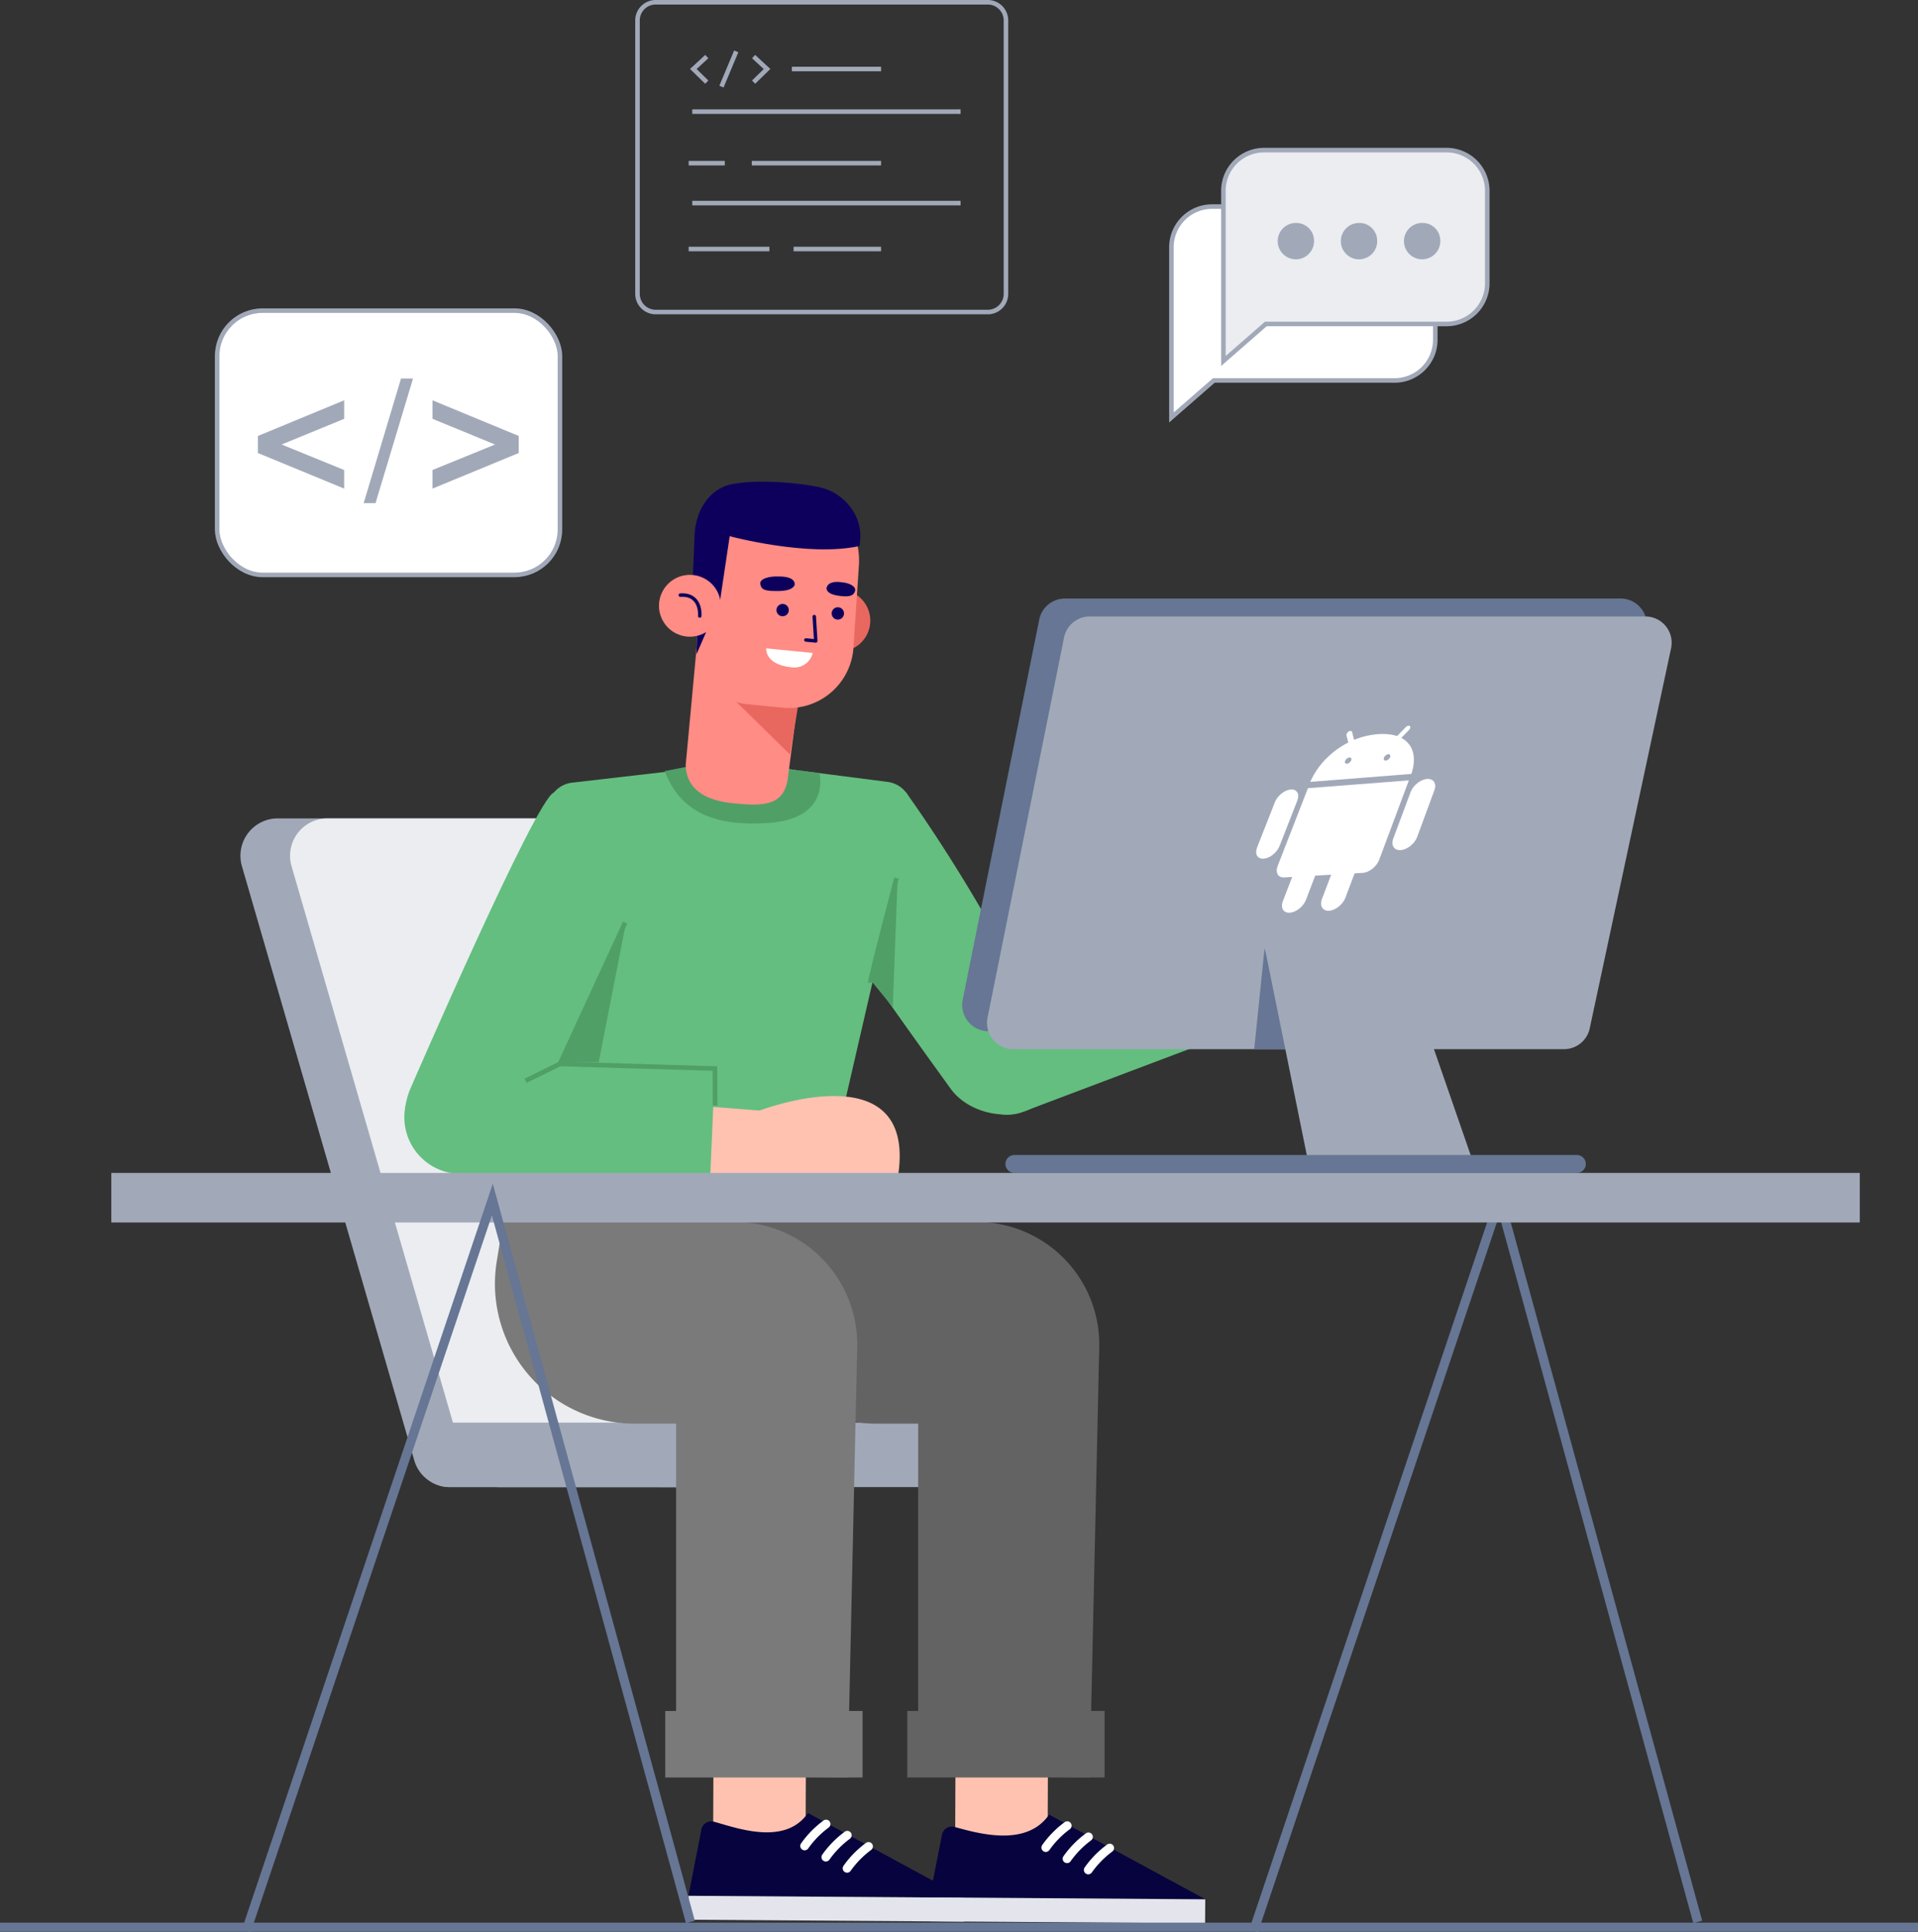 <svg xmlns="http://www.w3.org/2000/svg" width="422" height="425.098" viewBox="0 0 422 425.098">
  <rect x="0" y="0" width="422" height="425.098" fill="#333333" stroke="none"/>
  <g id="Group_938" data-name="Group 938" transform="translate(-220.5 -226.624)">
    <g id="Group_935" data-name="Group 935">
      <path id="Path_1757" data-name="Path 1757" d="M147.146,295.582h67.241a7.093,7.093,0,1,0,0-14.185H147.146a7.093,7.093,0,1,0,0,14.185" transform="translate(218.529 258.2)" fill="#a1a9b9"/>
      <path id="Path_1758" data-name="Path 1758" d="M114.464,316.781h79.349a8.219,8.219,0,0,0,7.771-10.579L163.692,175.581a8.123,8.123,0,0,0-7.771-5.911H76.571A8.219,8.219,0,0,0,68.8,180.249L106.693,310.87a8.123,8.123,0,0,0,7.771,5.911" transform="translate(204.946 237.002)" fill="#a1a9b9"/>
      <path id="Path_1759" data-name="Path 1759" d="M123.641,316.781h69.116a8.219,8.219,0,0,0,7.771-10.579L162.635,175.581a8.12,8.12,0,0,0-7.77-5.911H85.748a8.219,8.219,0,0,0-7.771,10.579L115.87,310.87a8.124,8.124,0,0,0,7.771,5.911" transform="translate(206.688 237.002)" fill="#ebedf1"/>
      <path id="Path_1760" data-name="Path 1760" d="M108.276,295.582h83.987a7.093,7.093,0,1,0,0-14.185H108.276a7.093,7.093,0,1,0,0,14.185" transform="translate(211.154 258.2)" fill="#a1a9b9"/>
      <rect id="Rectangle_267" data-name="Rectangle 267" width="27.499" height="20.342" transform="translate(430.654 632.461) rotate(-89.771)" fill="#ffc2b0"/>
      <rect id="Rectangle_268" data-name="Rectangle 268" width="43.417" height="14.636" transform="translate(420.12 603.036)" fill="#636363"/>
      <path id="Path_1761" data-name="Path 1761" d="M162.117,244.2l-1.43,8.767a30.767,30.767,0,0,0,30.366,35.722h9.091v77.337l37.741.5,2.106-94.747a26.967,26.967,0,0,0-26.9-27.473Z" transform="translate(222.367 251.142)" fill="#636363"/>
      <path id="Path_1762" data-name="Path 1762" d="M201.372,356.594c4.785,1.277,15.749,4.658,20.829-2.709L256.553,372.5l-60.642-.4,2.7-13.686a2.215,2.215,0,0,1,2.763-1.822" transform="translate(229.127 271.954)" fill="#06033e"/>
      <rect id="Rectangle_269" data-name="Rectangle 269" width="5.256" height="60.644" transform="translate(425.002 649.311) rotate(-89.599)" fill="#e3e4ec"/>
      <path id="Path_1763" data-name="Path 1763" d="M217.921,361.784a.976.976,0,0,0,.4-.316,20.226,20.226,0,0,1,4.477-4.585.96.96,0,1,0-1.062-1.6,21.682,21.682,0,0,0-4.968,5.054.96.96,0,0,0,1.156,1.445" transform="translate(233.049 272.19)" fill="#fff"/>
      <path id="Path_1764" data-name="Path 1764" d="M221.848,363.852a.977.977,0,0,0,.4-.316,20.227,20.227,0,0,1,4.477-4.585.96.96,0,1,0-1.062-1.6A21.681,21.681,0,0,0,220.7,362.4a.96.96,0,0,0,1.156,1.446" transform="translate(233.794 272.582)" fill="#fff"/>
      <path id="Path_1765" data-name="Path 1765" d="M225.773,365.919a.969.969,0,0,0,.4-.316,20.254,20.254,0,0,1,4.478-4.584.96.96,0,1,0-1.062-1.6,21.71,21.71,0,0,0-4.97,5.053.96.96,0,0,0,1.156,1.446" transform="translate(234.539 272.974)" fill="#fff"/>
      <rect id="Rectangle_270" data-name="Rectangle 270" width="27.499" height="20.342" transform="translate(377.4 632.461) rotate(-89.771)" fill="#ffc2b0"/>
      <path id="Path_1766" data-name="Path 1766" d="M156.9,355.5c4.786,1.277,15.621,5.456,20.7-1.911L211.954,372.2l-60.643-.4,2.827-14.484A2.215,2.215,0,0,1,156.9,355.5" transform="translate(220.666 271.897)" fill="#06033e"/>
      <rect id="Rectangle_271" data-name="Rectangle 271" width="5.256" height="60.644" transform="translate(371.941 648.955) rotate(-89.599)" fill="#e3e4ec"/>
      <path id="Path_1767" data-name="Path 1767" d="M173.322,361.485a.977.977,0,0,0,.4-.317,20.228,20.228,0,0,1,4.477-4.585.96.96,0,1,0-1.062-1.6,21.683,21.683,0,0,0-4.968,5.054.96.96,0,0,0,1.156,1.446" transform="translate(224.587 272.133)" fill="#fff"/>
      <path id="Path_1768" data-name="Path 1768" d="M177.248,363.553a.969.969,0,0,0,.4-.316,20.257,20.257,0,0,1,4.477-4.585.96.96,0,0,0-1.062-1.6,21.708,21.708,0,0,0-4.968,5.054.96.96,0,0,0,1.156,1.446" transform="translate(225.333 272.525)" fill="#fff"/>
      <path id="Path_1769" data-name="Path 1769" d="M181.174,365.62a.977.977,0,0,0,.4-.316,20.254,20.254,0,0,1,4.478-4.584.96.96,0,0,0-1.062-1.6,21.708,21.708,0,0,0-4.97,5.053.96.96,0,0,0,1.156,1.446" transform="translate(226.077 272.917)" fill="#fff"/>
      <rect id="Rectangle_272" data-name="Rectangle 272" width="43.417" height="14.636" transform="translate(366.867 603.036)" fill="#7a7a7a"/>
      <path id="Path_1770" data-name="Path 1770" d="M117.356,244.2l-1.43,8.767a30.767,30.767,0,0,0,30.366,35.722h9.091v77.337l37.741.5,2.106-94.747a26.967,26.967,0,0,0-26.9-27.473Z" transform="translate(213.874 251.142)" fill="#7a7a7a"/>
      <path id="Path_1772" data-name="Path 1772" d="M195.415,164.893s18.747,25.584,32.019,55.854a10.958,10.958,0,0,1-.877,10.428c-4.617,6.972-16.677,5.363-21.324-1.118,0,0-35.483-48.778-33.97-50.75.359-.47,24.152-14.414,24.152-14.414" transform="translate(224.442 236.095)" fill="#64be7f"/>
      <path id="Path_1773" data-name="Path 1773" d="M211.783,207.346l46.49-18.567,4.026,24.159-46.808,17.67a9.333,9.333,0,0,1-5.3.434,12.014,12.014,0,0,1,1.6-23.7" transform="translate(230.053 240.627)" fill="#64be7f"/>
      <path id="Path_1774" data-name="Path 1774" d="M169.443,159.443l32.181,4.136a6.111,6.111,0,0,1,5.3,6.663l-20.79,90.208-69.071-.17,9.778-89.734a6.112,6.112,0,0,1,5.392-6.8Z" transform="translate(214.167 235.061)" fill="#64be7f"/>
      <path id="Path_1775" data-name="Path 1775" d="M184.936,203.715c0-1.074,5.771-23.011,5.771-23.011" transform="translate(227.045 239.095)" fill="none" stroke="#509f67" stroke-miterlimit="10" stroke-width="1.029"/>
      <path id="Path_1776" data-name="Path 1776" d="M174.994,161.1l5.961.766s2.661,9.962-11.168,10.961c-14.412,1.041-20.093-4.29-22.879-11.407l15.869-3.114Z" transform="translate(219.83 234.846)" fill="#509f67"/>
      <path id="Path_1777" data-name="Path 1777" d="M157.773,180.1s-17.54,34.733-37.341,62.728c-2.22,3.137-7.46,4.7-11.3,4.532-8.666-.374-12.339-9.709-9.065-17.308,0,0,27.74-64.1,31.581-65.152.591-.162,26.124,15.2,26.124,15.2" transform="translate(210.718 236.095)" fill="#64be7f"/>
      <path id="Path_1778" data-name="Path 1778" d="M167.633,223.935l-15.082-1.164.47,15.093h13.056Z" transform="translate(220.9 247.077)" fill="#ffc2b0"/>
      <path id="Path_1779" data-name="Path 1779" d="M112.864,214.573l54.214,1.631-1.055,24.272-56.329-1.186a12.46,12.46,0,1,1,3.171-24.717" transform="translate(210.718 245.504)" fill="#64be7f"/>
      <path id="Path_1780" data-name="Path 1780" d="M141.885,188.934l-14.342,31.091,34.1,1.026.031,8.141" transform="translate(216.156 240.657)" fill="none" stroke="#509f67" stroke-miterlimit="10" stroke-width="1.029"/>
      <line id="Line_26" data-name="Line 26" x1="7.574" y2="3.714" transform="translate(336.124 460.683)" fill="none" stroke="#509f67" stroke-miterlimit="10" stroke-width="1.029"/>
      <path id="Path_1781" data-name="Path 1781" d="M164.683,224.27s34.581-13.331,30.738,13.9H162.227Z" transform="translate(222.736 246.742)" fill="#ffc2b0"/>
      <path id="Path_1782" data-name="Path 1782" d="M173.537,133.515a6.8,6.8,0,1,0,7.439-6.1,6.8,6.8,0,0,0-7.439,6.1" transform="translate(224.876 228.979)" fill="#e86860"/>
      <path id="Path_1783" data-name="Path 1783" d="M176.512,142.081l-3.158,24.158c-.619,6.789-5.324,6.835-12,6.172-5.7-.565-10.413-2.719-10.558-8.445l2.441-26.2Z" transform="translate(220.568 230.949)" fill="#ff8c85"/>
      <path id="Path_1784" data-name="Path 1784" d="M172.59,160.314l-15.671-15.378,17.963,1.563Z" transform="translate(221.729 232.309)" fill="#e86860"/>
      <path id="Path_1785" data-name="Path 1785" d="M163.9,156.228l7.834.778a14.217,14.217,0,0,0,15.59-13.21l1.194-18.049a16.588,16.588,0,0,0-14.913-17.6c-9.117-.9-18.838,5.593-19.744,14.71l-1.011,20.554a12.276,12.276,0,0,0,11.05,12.817" transform="translate(220.955 225.312)" fill="#ff8c85"/>
      <path id="Path_1786" data-name="Path 1786" d="M157.906,134.9l2.319-15.5s17.33,4.667,28.577,2.15l.133-1.335c.525-5.288-3.507-10.308-8.681-11.519-4.774-1.117-13.7-1.81-19.29-.8-5.39.978-8.4,6.039-8.494,11.877l-.33,8.166Z" transform="translate(220.823 225.189)" fill="#0d005d"/>
      <path id="Path_1787" data-name="Path 1787" d="M156.883,131.423l-4.1,9.42.245-5.8Z" transform="translate(220.944 229.745)" fill="#0d005d"/>
      <path id="Path_1788" data-name="Path 1788" d="M145.894,130.771a6.8,6.8,0,1,0,7.438-6.1,6.8,6.8,0,0,0-7.438,6.1" transform="translate(219.631 228.458)" fill="#ff8c85"/>
      <path id="Path_1789" data-name="Path 1789" d="M154.08,132.983s.487-4.906-4.281-4.6" transform="translate(220.378 229.165)" fill="none" stroke="#0d005d" stroke-linecap="round" stroke-linejoin="round" stroke-width="0.761"/>
      <path id="Path_1790" data-name="Path 1790" d="M174.868,132.351l.328,5.362-2.17-.215" transform="translate(224.786 229.921)" fill="none" stroke="#0d005d" stroke-linecap="round" stroke-linejoin="round" stroke-width="0.761"/>
      <path id="Path_1791" data-name="Path 1791" d="M168.565,124.939s3.706-.189,3.6,1.775c0,0-.1,1.329-3.329,1.413s-4.039-.271-4.239-1.536,2.245-1.737,3.97-1.653" transform="translate(223.184 228.513)" fill="#0d005d"/>
      <path id="Path_1792" data-name="Path 1792" d="M180.235,126.027s-3-.581-3.39,1.249c0,0-.237,1.24,2.4,1.67s3.534.037,3.859-.957c.369-1.125-1.429-1.852-2.87-1.963" transform="translate(225.509 228.705)" fill="#0d005d"/>
      <path id="Path_1793" data-name="Path 1793" d="M175.915,139.235,165.69,138.22s-.383,3.575,5.56,4.172a4.125,4.125,0,0,0,4.665-3.158" transform="translate(223.393 231.035)" fill="#fff"/>
      <path id="Path_1794" data-name="Path 1794" d="M170.285,131.554a1.355,1.355,0,1,1-.262-1.005,1.355,1.355,0,0,1,.262,1.005" transform="translate(223.753 229.477)" fill="#0d005d"/>
      <path id="Path_1795" data-name="Path 1795" d="M180.495,132.172a1.356,1.356,0,1,1-.262-1.005,1.356,1.356,0,0,1,.262,1.005" transform="translate(225.69 229.594)" fill="#0d005d"/>
      <path id="Path_1796" data-name="Path 1796" d="M218.879,133.652l-16.834,83.631a5.781,5.781,0,0,0,5.668,6.922H328.884a5.782,5.782,0,0,0,5.654-4.571L352.439,136a5.78,5.78,0,0,0-5.652-6.991H224.547a5.781,5.781,0,0,0-5.668,4.642" transform="translate(230.27 229.288)" fill="#667694"/>
      <path id="Path_1797" data-name="Path 1797" d="M223.472,136.967,206.638,220.6a5.781,5.781,0,0,0,5.668,6.922H333.477a5.782,5.782,0,0,0,5.654-4.571l17.9-83.631a5.78,5.78,0,0,0-5.652-6.991H229.14a5.781,5.781,0,0,0-5.668,4.642" transform="translate(231.141 229.916)" fill="#a1a9b9"/>
      <path id="Path_1798" data-name="Path 1798" d="M258.2,193.751l-2.261,22.115h9.833Z" transform="translate(240.518 241.571)" fill="#667694"/>
      <path id="Path_1799" data-name="Path 1799" d="M257.845,193.368l10.035,49.519h36.578L287.3,193.368Z" transform="translate(240.878 241.498)" fill="#a1a9b9"/>
      <path id="Path_1800" data-name="Path 1800" d="M335.615,231.912H211.866a1.973,1.973,0,0,0,0,3.945H335.615a1.973,1.973,0,1,0,0-3.945" transform="translate(231.78 248.811)" fill="#667694"/>
      <path id="Path_1801" data-name="Path 1801" d="M255.826,401.026l54.142-160.884,43.573,158.929" transform="translate(240.496 250.373)" fill="none" stroke="#667694" stroke-miterlimit="10" stroke-width="2.028"/>
      <rect id="Rectangle_273" data-name="Rectangle 273" width="384.697" height="10.899" transform="translate(244.996 484.668)" fill="#a1a9b9"/>
      <path id="Path_1802" data-name="Path 1802" d="M69.535,401.026l54.142-160.884L167.25,399.071" transform="translate(205.149 250.373)" fill="none" stroke="#667694" stroke-miterlimit="10" stroke-width="2.028"/>
      <line id="Line_27" data-name="Line 27" x2="422" transform="translate(220.5 650.614)" fill="none" stroke="#667694" stroke-miterlimit="10" stroke-width="2.021"/>
      <path id="Path_1805" data-name="Path 1805" d="M244.481,57.607H204.789a8.963,8.963,0,0,0-9.182,8.728V104l9.335-8.147H244.48a8.964,8.964,0,0,0,9.182-8.728V66.335a8.964,8.964,0,0,0-9.182-8.728" transform="translate(282.63 214.468)" fill="#fff"/>
      <path id="Path_1806" data-name="Path 1806" d="M244.481,57.607H204.789a8.963,8.963,0,0,0-9.182,8.728V104l9.335-8.147H244.48a8.964,8.964,0,0,0,9.182-8.728V66.335A8.964,8.964,0,0,0,244.481,57.607Z" transform="translate(282.63 214.468)" fill="none" stroke="#a1a9b9" stroke-miterlimit="10" stroke-width="1"/>
      <path id="Path_1803" data-name="Path 1803" d="M233.369,45.538H193.678a8.963,8.963,0,0,0-9.182,8.728V91.929l9.335-8.146h39.537a8.964,8.964,0,0,0,9.183-8.728V54.266a8.964,8.964,0,0,0-9.183-8.728" transform="translate(305.179 214.113)" fill="#ebedf1"/>
      <path id="Path_1804" data-name="Path 1804" d="M233.369,45.538H193.678a8.963,8.963,0,0,0-9.182,8.728V91.929l9.335-8.146h39.537a8.964,8.964,0,0,0,9.183-8.728V54.266a8.964,8.964,0,0,0-9.182-8.728Z" transform="translate(305.179 214.113)" fill="none" stroke="#a1a9b9" stroke-miterlimit="10" stroke-width="1"/>
      <path id="Path_1807" data-name="Path 1807" d="M229.5,64.9a4,4,0,1,1-3.992-3.794A3.9,3.9,0,0,1,229.5,64.9" transform="translate(280.114 214.57)" fill="#a1a9b9"/>
      <path id="Path_1808" data-name="Path 1808" d="M216.013,64.9a4,4,0,1,1-3.992-3.794,3.9,3.9,0,0,1,3.992,3.794" transform="translate(307.494 214.57)" fill="#a1a9b9"/>
      <path id="Path_1809" data-name="Path 1809" d="M202.522,64.9a4,4,0,1,1-3.992-3.8,3.9,3.9,0,0,1,3.992,3.794" transform="translate(334.872 214.57)" fill="#a1a9b9"/>
      <rect id="Rectangle_274" data-name="Rectangle 274" width="75.419" height="58.136" rx="10" transform="translate(268.278 294.965)" fill="#fff" stroke="#a1a9b9" stroke-miterlimit="10" stroke-width="1"/>
      <path id="Path_1810" data-name="Path 1810" d="M24.393-26.2v4.076L10.634-16.471l13.759,5.607v4.092L5.414-14.6v-3.754Zm6.9,22.62h-2.61L36.9-30.987h2.642ZM43.823-26.2,62.8-18.356V-14.6L43.823-6.772v-4.092l13.759-5.607L43.823-22.126Z" transform="translate(271.832 340.889)" fill="#a1a9b9"/>
      <path id="Path_1811" data-name="Path 1811" d="M4678.95,2740.33l-5.924,30.243h-8.252Z" transform="translate(-4320.801 -2310.268)" fill="#509f67"/>
      <path id="Path_1812" data-name="Path 1812" d="M4727.88,2731.94l-1.063,28.121-4.542-5.557Z" transform="translate(-4309.891 -2311.86)" fill="#509f67"/>
      <path id="Path_1813" data-name="Path 1813" d="M77.067,68.146H4a4,4,0,0,1-4-4V4A4,4,0,0,1,4,0H77.07a4,4,0,0,1,4,4V64.148a4,4,0,0,1-4,4" transform="translate(360.763 227.124)" fill="none" stroke="#a1a9b9" stroke-width="1"/>
      <line id="Line_28" data-name="Line 28" x2="28.45" transform="translate(385.906 262.521)" fill="none" stroke="#a1a9b9" stroke-miterlimit="10" stroke-width="1"/>
      <line id="Line_29" data-name="Line 29" x2="59.04" transform="translate(372.811 271.305)" fill="none" stroke="#a1a9b9" stroke-miterlimit="10" stroke-width="1"/>
      <line id="Line_30" data-name="Line 30" x2="59.04" transform="translate(372.811 251.183)" fill="none" stroke="#a1a9b9" stroke-miterlimit="10" stroke-width="1"/>
      <line id="Line_31" data-name="Line 31" x2="17.763" transform="translate(372.021 281.407)" fill="none" stroke="#a1a9b9" stroke-miterlimit="10" stroke-width="1"/>
      <line id="Line_32" data-name="Line 32" x2="19.249" transform="translate(395.106 281.407)" fill="none" stroke="#a1a9b9" stroke-miterlimit="10" stroke-width="1"/>
      <line id="Line_33" data-name="Line 33" x2="7.949" transform="translate(372.021 262.521)" fill="none" stroke="#a1a9b9" stroke-miterlimit="10" stroke-width="1"/>
      <line id="Line_34" data-name="Line 34" x2="19.628" transform="translate(394.727 241.805)" fill="none" stroke="#a1a9b9" stroke-miterlimit="10" stroke-width="1"/>
      <line id="Line_35" data-name="Line 35" x1="3.251" y2="7.76" transform="translate(379.234 237.926)" fill="none" stroke="#a1a9b9" stroke-miterlimit="10" stroke-width="1"/>
      <path id="Path_1814" data-name="Path 1814" d="M18.674,15.284l-2.961,2.735,2.961,2.89" transform="translate(357.331 223.786)" fill="none" stroke="#a1a9b9" stroke-miterlimit="10" stroke-width="1"/>
      <path id="Path_1815" data-name="Path 1815" d="M32.681,15.284l2.961,2.735-2.961,2.89" transform="translate(353.625 223.786)" fill="none" stroke="#a1a9b9" stroke-miterlimit="10" stroke-width="1"/>
      <g id="android-os" transform="translate(496.052 385.98)" style="isolation: isolate">
        <g id="Path_146" data-name="Path 146" transform="translate(0 14.143)" fill="#fff">
          <path d="M5.6,12.624a3.63,3.63,0,0,1-.5.881,4.319,4.319,0,0,1-.727.74,3.871,3.871,0,0,1-.853.522,2.634,2.634,0,0,1-.883.227,1.5,1.5,0,0,1-.744-.125,1.066,1.066,0,0,1-.475-.437,1.36,1.36,0,0,1-.167-.681,2.35,2.35,0,0,1,.178-.857L5.338,2.946a3.585,3.585,0,0,1,.5-.866,4.311,4.311,0,0,1,.718-.731A3.907,3.907,0,0,1,7.4.829,2.682,2.682,0,0,1,8.276.595a1.524,1.524,0,0,1,.743.11,1.048,1.048,0,0,1,.479.42,1.305,1.305,0,0,1,.174.665,2.272,2.272,0,0,1-.171.845Z" stroke="none"/>
          <path d="M 2.47 15.408 C 2.128 15.429 1.833 15.375 1.59 15.259 C 1.347 15.143 1.157 14.966 1.028 14.741 C 0.899 14.515 0.83 14.242 0.83 13.934 C 0.829 13.626 0.897 13.284 1.04 12.92 L 4.956 2.975 C 5.097 2.616 5.3 2.27 5.547 1.95 C 5.793 1.63 6.083 1.337 6.398 1.085 C 6.713 0.833 7.052 0.623 7.398 0.469 C 7.743 0.315 8.095 0.217 8.435 0.191 C 8.774 0.164 9.07 0.212 9.313 0.321 C 9.557 0.43 9.749 0.6 9.881 0.819 C 10.012 1.037 10.084 1.304 10.088 1.606 C 10.092 1.909 10.027 2.246 9.887 2.606 L 5.987 12.598 C 5.845 12.964 5.639 13.317 5.389 13.642 C 5.139 13.967 4.845 14.265 4.527 14.519 C 4.208 14.774 3.864 14.985 3.515 15.138 C 3.166 15.291 2.811 15.386 2.47 15.408 Z M 8.118 1 C 7.884 1.017 7.641 1.085 7.403 1.191 C 7.165 1.297 6.931 1.442 6.714 1.615 C 6.497 1.789 6.297 1.991 6.128 2.211 C 5.958 2.432 5.818 2.671 5.721 2.918 L 1.807 12.87 C 1.709 13.121 1.662 13.357 1.663 13.569 C 1.664 13.781 1.711 13.969 1.8 14.124 C 1.889 14.279 2.02 14.401 2.187 14.48 C 2.355 14.56 2.558 14.597 2.793 14.582 C 3.028 14.567 3.272 14.502 3.513 14.396 C 3.753 14.291 3.989 14.145 4.209 13.97 C 4.428 13.795 4.63 13.59 4.802 13.367 C 4.974 13.143 5.115 12.9 5.214 12.649 L 9.116 2.664 C 9.213 2.416 9.257 2.184 9.255 1.976 C 9.252 1.768 9.203 1.584 9.113 1.433 C 9.022 1.283 8.89 1.165 8.723 1.09 C 8.555 1.015 8.352 0.982 8.118 1 Z" stroke="none" fill="#fff"/>
        </g>
        <g id="Path_147" data-name="Path 147" transform="translate(29.99 11.817)" fill="#fff">
          <path d="M5.85,12.982a3.55,3.55,0,0,1-.506.907,4.3,4.3,0,0,1-.747.762,3.972,3.972,0,0,1-.889.538,2.814,2.814,0,0,1-.931.235,1.671,1.671,0,0,1-.8-.127,1.173,1.173,0,0,1-.52-.448,1.4,1.4,0,0,1-.2-.7,2.3,2.3,0,0,1,.159-.881L5.23,3.04a3.505,3.505,0,0,1,.5-.891A4.294,4.294,0,0,1,6.467,1.4,4.008,4.008,0,0,1,7.346.861,2.864,2.864,0,0,1,8.27.618a1.7,1.7,0,0,1,.793.111,1.155,1.155,0,0,1,.524.43,1.339,1.339,0,0,1,.209.683,2.226,2.226,0,0,1-.151.868Z" stroke="none"/>
          <path d="M 2.62 15.85 C 2.258 15.872 1.941 15.817 1.679 15.699 C 1.417 15.581 1.209 15.399 1.064 15.167 C 0.919 14.936 0.836 14.655 0.825 14.339 C 0.814 14.022 0.873 13.67 1.013 13.297 L 4.825 3.07 C 4.962 2.702 5.166 2.345 5.416 2.016 C 5.667 1.687 5.965 1.385 6.29 1.126 C 6.616 0.866 6.969 0.649 7.331 0.49 C 7.693 0.331 8.064 0.23 8.424 0.202 C 8.784 0.174 9.1 0.223 9.363 0.334 C 9.626 0.445 9.835 0.619 9.983 0.843 C 10.131 1.068 10.217 1.342 10.232 1.652 C 10.246 1.962 10.19 2.309 10.053 2.679 L 6.261 12.955 C 6.122 13.331 5.916 13.694 5.662 14.029 C 5.408 14.364 5.106 14.67 4.776 14.932 C 4.446 15.195 4.088 15.413 3.722 15.571 C 3.356 15.729 2.982 15.827 2.62 15.85 Z M 8.115 1.034 C 7.868 1.053 7.612 1.122 7.363 1.232 C 7.113 1.341 6.87 1.491 6.645 1.67 C 6.421 1.848 6.216 2.056 6.043 2.283 C 5.87 2.51 5.73 2.756 5.635 3.01 L 1.827 13.244 C 1.731 13.501 1.69 13.744 1.698 13.961 C 1.706 14.179 1.763 14.373 1.863 14.532 C 1.963 14.691 2.107 14.816 2.287 14.897 C 2.468 14.979 2.686 15.016 2.935 15 C 3.184 14.985 3.442 14.917 3.693 14.808 C 3.945 14.699 4.191 14.549 4.418 14.369 C 4.645 14.188 4.853 13.977 5.028 13.747 C 5.202 13.517 5.344 13.267 5.44 13.008 L 9.236 2.741 C 9.33 2.486 9.369 2.247 9.359 2.033 C 9.349 1.82 9.29 1.631 9.189 1.476 C 9.087 1.322 8.943 1.202 8.762 1.125 C 8.581 1.048 8.364 1.015 8.115 1.034 Z" stroke="none" fill="#fff"/>
        </g>
        <g id="Path_148" data-name="Path 148" transform="translate(5.67 25.633)" fill="#fff">
          <path d="M5.725,12.974a3.668,3.668,0,0,1-.512.9,4.323,4.323,0,0,1-.741.756,3.867,3.867,0,0,1-.872.528,2.651,2.651,0,0,1-.9.223,1.546,1.546,0,0,1-.764-.138,1.127,1.127,0,0,1-.49-.458,1.432,1.432,0,0,1-.176-.706,2.417,2.417,0,0,1,.177-.883L5.392,2.973A3.62,3.62,0,0,1,5.9,2.084a4.315,4.315,0,0,1,.732-.745A3.9,3.9,0,0,1,7.492.812a2.7,2.7,0,0,1,.9-.231A1.567,1.567,0,0,1,9.152.7a1.107,1.107,0,0,1,.494.44,1.374,1.374,0,0,1,.183.689A2.336,2.336,0,0,1,9.66,2.7Z" stroke="none"/>
          <path d="M 2.532 15.81 C 2.182 15.828 1.879 15.768 1.629 15.645 C 1.379 15.522 1.183 15.337 1.049 15.102 C 0.915 14.868 0.843 14.584 0.841 14.266 C 0.838 13.948 0.905 13.595 1.049 13.221 L 5 2.997 C 5.142 2.629 5.348 2.274 5.599 1.946 C 5.85 1.619 6.145 1.32 6.466 1.064 C 6.787 0.808 7.134 0.595 7.487 0.44 C 7.841 0.285 8.201 0.189 8.549 0.166 C 8.898 0.143 9.201 0.196 9.452 0.312 C 9.702 0.427 9.9 0.605 10.037 0.833 C 10.174 1.06 10.249 1.337 10.255 1.649 C 10.261 1.961 10.197 2.309 10.055 2.679 L 6.122 12.953 C 5.978 13.328 5.77 13.69 5.516 14.023 C 5.261 14.356 4.962 14.66 4.637 14.919 C 4.311 15.178 3.96 15.392 3.603 15.545 C 3.246 15.699 2.882 15.792 2.532 15.81 Z M 8.23 0.997 C 7.99 1.013 7.742 1.079 7.498 1.186 C 7.254 1.292 7.015 1.439 6.794 1.615 C 6.573 1.792 6.369 1.998 6.197 2.224 C 6.024 2.449 5.882 2.694 5.784 2.948 L 1.836 13.18 C 1.737 13.437 1.691 13.68 1.693 13.899 C 1.695 14.118 1.745 14.313 1.837 14.475 C 1.929 14.636 2.065 14.764 2.237 14.848 C 2.409 14.932 2.618 14.973 2.859 14.961 C 3.1 14.949 3.35 14.884 3.596 14.778 C 3.841 14.672 4.083 14.525 4.307 14.347 C 4.53 14.169 4.736 13.96 4.911 13.731 C 5.086 13.502 5.23 13.253 5.329 12.995 L 9.265 2.729 C 9.362 2.474 9.406 2.235 9.403 2.02 C 9.399 1.805 9.347 1.614 9.253 1.458 C 9.159 1.301 9.023 1.178 8.851 1.098 C 8.678 1.018 8.469 0.982 8.23 0.997 Z" stroke="none" fill="#fff"/>
        </g>
        <g id="Path_149" data-name="Path 149" transform="translate(14.273 25.067)" fill="#fff">
          <path d="M5.8,13.08a3.645,3.645,0,0,1-.512.912,4.318,4.318,0,0,1-.747.762,3.9,3.9,0,0,1-.882.533,2.7,2.7,0,0,1-.918.226,1.594,1.594,0,0,1-.779-.139,1.158,1.158,0,0,1-.5-.461A1.443,1.443,0,0,1,1.27,14.2a2.4,2.4,0,0,1,.171-.89L5.361,3a3.6,3.6,0,0,1,.506-.9A4.31,4.31,0,0,1,6.6,1.352,3.932,3.932,0,0,1,7.477.821,2.751,2.751,0,0,1,8.388.588a1.616,1.616,0,0,1,.777.124,1.138,1.138,0,0,1,.507.443,1.384,1.384,0,0,1,.193.694,2.323,2.323,0,0,1-.164.877Z" stroke="none"/>
          <path d="M 2.576 15.94 C 2.22 15.958 1.91 15.898 1.655 15.775 C 1.399 15.651 1.198 15.464 1.06 15.228 C 0.921 14.991 0.845 14.706 0.839 14.385 C 0.834 14.064 0.898 13.709 1.042 13.332 L 4.963 3.024 C 5.104 2.653 5.31 2.295 5.562 1.965 C 5.814 1.635 6.112 1.333 6.436 1.075 C 6.76 0.817 7.111 0.602 7.469 0.445 C 7.827 0.289 8.193 0.192 8.547 0.169 C 8.901 0.145 9.21 0.199 9.467 0.315 C 9.723 0.431 9.926 0.611 10.067 0.84 C 10.209 1.069 10.288 1.348 10.297 1.662 C 10.306 1.977 10.245 2.328 10.104 2.701 L 6.201 13.058 C 6.059 13.437 5.85 13.802 5.595 14.138 C 5.339 14.473 5.037 14.78 4.709 15.041 C 4.38 15.302 4.025 15.518 3.663 15.673 C 3.301 15.828 2.932 15.922 2.576 15.94 Z M 8.23 1.007 C 7.986 1.022 7.734 1.089 7.487 1.197 C 7.24 1.304 6.998 1.453 6.775 1.631 C 6.551 1.809 6.346 2.017 6.173 2.244 C 5.999 2.471 5.857 2.718 5.76 2.974 L 1.842 13.289 C 1.743 13.549 1.699 13.794 1.703 14.015 C 1.707 14.236 1.76 14.432 1.855 14.595 C 1.951 14.757 2.09 14.886 2.266 14.971 C 2.442 15.056 2.655 15.097 2.9 15.084 C 3.145 15.072 3.399 15.007 3.648 14.9 C 3.897 14.793 4.141 14.644 4.367 14.465 C 4.593 14.285 4.801 14.074 4.977 13.843 C 5.152 13.613 5.296 13.361 5.394 13.101 L 9.3 2.751 C 9.397 2.495 9.439 2.253 9.433 2.037 C 9.427 1.82 9.373 1.628 9.276 1.47 C 9.179 1.312 9.039 1.189 8.863 1.108 C 8.687 1.028 8.474 0.991 8.23 1.007 Z" stroke="none" fill="#fff"/>
        </g>
        <g id="Path_150" data-name="Path 150" transform="translate(4.523 12.327)" fill="#fff">
          <path d="M7.93,2.09,1.43,18.8a2.37,2.37,0,0,0-.176.868,1.389,1.389,0,0,0,.173.691,1.1,1.1,0,0,0,.484.445,1.532,1.532,0,0,0,.755.13l17.245-1.01a2.757,2.757,0,0,0,.922-.231,3.935,3.935,0,0,0,.884-.535,4.309,4.309,0,0,0,.745-.76,3.591,3.591,0,0,0,.508-.906L29.345.445Z" stroke="none"/>
          <path d="M 19.752 20.346 L 2.504 21.349 C 2.158 21.369 1.858 21.313 1.611 21.194 C 1.364 21.076 1.171 20.895 1.039 20.666 C 0.907 20.437 0.836 20.159 0.833 19.847 C 0.831 19.535 0.898 19.188 1.041 18.82 L 7.543 2.12 L 7.701 1.714 L 8.088 1.684 L 29.499 0.031 L 29.903 -9.659013358032098e-07 L 29.748 0.414 L 23.376 17.463 C 23.236 17.839 23.029 18.202 22.774 18.537 C 22.52 18.871 22.219 19.177 21.89 19.438 C 21.562 19.699 21.206 19.916 20.843 20.072 C 20.48 20.229 20.11 20.325 19.752 20.346 Z M 8.159 2.467 L 1.819 18.773 C 1.721 19.026 1.675 19.265 1.677 19.48 C 1.678 19.695 1.727 19.886 1.819 20.044 C 1.91 20.202 2.043 20.326 2.213 20.407 C 2.383 20.488 2.59 20.527 2.828 20.513 L 20.071 19.496 C 20.317 19.482 20.572 19.415 20.822 19.307 C 21.072 19.2 21.316 19.05 21.542 18.871 C 21.768 18.691 21.975 18.481 22.15 18.251 C 22.325 18.021 22.468 17.771 22.565 17.513 L 28.786 0.89 L 8.159 2.467 Z" stroke="none" fill="#fff"/>
        </g>
        <g id="Path_151" data-name="Path 151" transform="translate(12.733 1.191)" fill="#fff">
          <path d="M14.523,1.385A16.593,16.593,0,0,0,9.96,2.455,17.947,17.947,0,0,0,2.8,7.574a15.467,15.467,0,0,0-2.22,3.453l21.4-1.689A8.2,8.2,0,0,0,22.32,5.97a4.957,4.957,0,0,0-1.129-2.64,5.427,5.427,0,0,0-2.6-1.622A10.774,10.774,0,0,0,14.523,1.385Zm-6.6,6.5A.793.793,0,0,1,7.54,7.83a.534.534,0,0,1-.246-.208.642.642,0,0,1-.092-.33,1.106,1.106,0,0,1,.081-.42,1.756,1.756,0,0,1,.247-.434,2.149,2.149,0,0,1,.361-.367,1.983,1.983,0,0,1,.427-.263,1.387,1.387,0,0,1,.445-.12.8.8,0,0,1,.379.052.535.535,0,0,1,.247.207.641.641,0,0,1,.093.33A1.1,1.1,0,0,1,9.4,6.7a1.755,1.755,0,0,1-.248.435,2.149,2.149,0,0,1-.362.368,1.983,1.983,0,0,1-.428.263A1.384,1.384,0,0,1,7.919,7.883Zm8.55-.7a.817.817,0,0,1-.386-.053.55.55,0,0,1-.252-.209.647.647,0,0,1-.1-.333,1.1,1.1,0,0,1,.079-.423,1.745,1.745,0,0,1,.248-.437,2.147,2.147,0,0,1,.364-.37,2,2,0,0,1,.432-.265,1.413,1.413,0,0,1,.452-.122.82.82,0,0,1,.386.052.55.55,0,0,1,.253.208.645.645,0,0,1,.1.332,1.1,1.1,0,0,1-.078.424,1.743,1.743,0,0,1-.248.438,2.147,2.147,0,0,1-.364.371,2,2,0,0,1-.433.265A1.41,1.41,0,0,1,16.469,7.186Z" stroke="none"/>
          <path d="M 22.256 9.716 L 21.819 9.751 L 0.418 11.432 L -8.025825081858784e-06 11.464 L 0.203 11.025 C 0.496 10.392 0.84 9.769 1.232 9.163 C 1.623 8.557 2.061 7.968 2.539 7.402 C 3.017 6.835 3.537 6.292 4.091 5.779 C 4.646 5.266 5.236 4.782 5.856 4.334 C 6.52 3.855 7.208 3.423 7.915 3.04 C 8.623 2.657 9.35 2.324 10.091 2.042 C 10.832 1.76 11.588 1.529 12.354 1.352 C 13.12 1.174 13.897 1.05 14.677 0.982 C 15.459 0.914 16.195 0.905 16.879 0.956 C 17.565 1.007 18.199 1.118 18.779 1.286 C 19.359 1.456 19.884 1.683 20.35 1.968 C 20.817 2.254 21.224 2.597 21.567 2.998 C 21.888 3.371 22.147 3.791 22.343 4.249 C 22.54 4.708 22.674 5.207 22.744 5.738 C 22.814 6.27 22.82 6.834 22.761 7.425 C 22.702 8.017 22.578 8.635 22.388 9.274 L 22.256 9.716 Z M 1.162 10.588 L 21.681 8.961 C 21.934 7.944 22.007 6.951 21.871 6.041 C 21.736 5.134 21.393 4.311 20.816 3.633 C 20.24 2.957 19.432 2.426 18.364 2.098 C 17.299 1.772 15.976 1.649 14.369 1.789 C 12.767 1.928 11.27 2.295 9.894 2.829 C 8.52 3.362 7.264 4.063 6.144 4.873 C 5.024 5.683 4.037 6.603 3.202 7.574 C 2.366 8.546 1.68 9.57 1.162 10.588 Z M 16.314 7.595 C 16.111 7.612 15.933 7.585 15.786 7.522 C 15.639 7.46 15.522 7.362 15.441 7.235 C 15.36 7.109 15.314 6.955 15.308 6.78 C 15.302 6.605 15.337 6.409 15.416 6.201 C 15.495 5.993 15.611 5.79 15.755 5.604 C 15.898 5.417 16.067 5.245 16.252 5.097 C 16.437 4.949 16.638 4.825 16.843 4.734 C 17.048 4.643 17.258 4.584 17.461 4.567 C 17.664 4.55 17.842 4.576 17.989 4.638 C 18.137 4.7 18.254 4.797 18.336 4.923 C 18.418 5.049 18.465 5.203 18.471 5.378 C 18.478 5.553 18.444 5.749 18.365 5.958 C 18.286 6.167 18.169 6.369 18.026 6.557 C 17.882 6.745 17.712 6.917 17.527 7.065 C 17.341 7.214 17.139 7.338 16.934 7.429 C 16.728 7.521 16.518 7.579 16.314 7.595 Z M 17.152 5.382 C 17.059 5.39 16.962 5.417 16.867 5.459 C 16.773 5.501 16.68 5.558 16.595 5.626 C 16.509 5.694 16.431 5.774 16.365 5.86 C 16.299 5.946 16.245 6.039 16.209 6.136 C 16.172 6.232 16.157 6.322 16.159 6.402 C 16.162 6.483 16.183 6.554 16.221 6.612 C 16.259 6.671 16.312 6.716 16.38 6.745 C 16.448 6.773 16.53 6.786 16.624 6.778 C 16.718 6.77 16.814 6.743 16.909 6.701 C 17.004 6.659 17.097 6.602 17.182 6.534 C 17.268 6.465 17.346 6.386 17.412 6.299 C 17.478 6.213 17.532 6.12 17.569 6.023 C 17.605 5.927 17.621 5.837 17.618 5.756 C 17.615 5.676 17.593 5.605 17.556 5.546 C 17.518 5.488 17.464 5.443 17.396 5.415 C 17.328 5.386 17.246 5.374 17.152 5.382 Z M 7.763 8.288 C 7.563 8.305 7.389 8.278 7.244 8.216 C 7.101 8.154 6.987 8.056 6.908 7.931 C 6.83 7.805 6.786 7.652 6.782 7.478 C 6.778 7.305 6.813 7.111 6.893 6.904 C 6.973 6.697 7.089 6.497 7.232 6.311 C 7.374 6.126 7.542 5.956 7.726 5.809 C 7.909 5.662 8.107 5.539 8.31 5.449 C 8.512 5.358 8.719 5.301 8.919 5.284 C 9.118 5.267 9.293 5.293 9.437 5.354 C 9.582 5.416 9.696 5.513 9.775 5.638 C 9.855 5.763 9.899 5.916 9.904 6.089 C 9.908 6.263 9.873 6.457 9.794 6.665 C 9.714 6.872 9.598 7.073 9.455 7.259 C 9.312 7.445 9.143 7.616 8.959 7.763 C 8.775 7.911 8.576 8.034 8.373 8.124 C 8.17 8.215 7.963 8.272 7.763 8.288 Z M 8.608 6.092 C 8.515 6.1 8.42 6.127 8.327 6.168 C 8.233 6.21 8.142 6.267 8.057 6.334 C 7.973 6.402 7.895 6.481 7.829 6.566 C 7.764 6.652 7.71 6.744 7.673 6.84 C 7.636 6.935 7.62 7.024 7.622 7.104 C 7.624 7.185 7.644 7.255 7.681 7.313 C 7.717 7.371 7.769 7.416 7.836 7.444 C 7.902 7.473 7.983 7.485 8.075 7.477 C 8.167 7.47 8.262 7.443 8.356 7.402 C 8.45 7.36 8.541 7.303 8.626 7.235 C 8.711 7.168 8.788 7.089 8.854 7.003 C 8.92 6.917 8.974 6.825 9.01 6.729 C 9.047 6.634 9.063 6.544 9.061 6.464 C 9.059 6.384 9.039 6.314 9.002 6.256 C 8.966 6.198 8.913 6.153 8.847 6.125 C 8.78 6.097 8.7 6.085 8.608 6.092 Z" stroke="none" fill="#fff"/>
        </g>
        <g id="Path_152" data-name="Path 152" transform="translate(30.131 0)" fill="#fff" stroke-linecap="round">
          <path d="M3.979.916,1.146,3.82" stroke="none"/>
          <path d="M 0.914 4.429 C 0.886 4.432 0.858 4.432 0.832 4.43 C 0.805 4.429 0.779 4.425 0.755 4.419 C 0.73 4.412 0.707 4.404 0.685 4.394 C 0.663 4.383 0.642 4.37 0.623 4.355 C 0.573 4.314 0.539 4.26 0.521 4.198 C 0.504 4.135 0.502 4.064 0.516 3.989 C 0.53 3.914 0.56 3.835 0.604 3.756 C 0.647 3.677 0.706 3.598 0.778 3.525 L 3.609 0.623 C 3.654 0.577 3.702 0.535 3.752 0.498 C 3.802 0.461 3.853 0.429 3.904 0.403 C 3.956 0.376 4.008 0.355 4.059 0.339 C 4.11 0.323 4.16 0.313 4.208 0.308 C 4.237 0.306 4.265 0.305 4.291 0.307 C 4.318 0.309 4.344 0.313 4.369 0.318 C 4.393 0.324 4.417 0.333 4.439 0.343 C 4.461 0.353 4.482 0.366 4.501 0.381 C 4.552 0.422 4.586 0.475 4.604 0.537 C 4.622 0.599 4.623 0.67 4.61 0.745 C 4.596 0.82 4.567 0.899 4.523 0.978 C 4.479 1.057 4.421 1.136 4.349 1.209 L 1.514 4.115 C 1.468 4.162 1.42 4.204 1.371 4.241 C 1.321 4.278 1.27 4.309 1.218 4.336 C 1.167 4.363 1.115 4.384 1.064 4.4 C 1.013 4.415 0.963 4.425 0.914 4.429 Z" stroke="none" fill="#fff"/>
        </g>
        <g id="Path_153" data-name="Path 153" transform="translate(19.316 1.019)" fill="#fff" stroke-linecap="round">
          <path d="M2,1.026l.533,2.142" stroke="none"/>
          <path d="M 2.302 3.772 C 2.254 3.777 2.208 3.774 2.166 3.766 C 2.124 3.758 2.086 3.744 2.052 3.724 C 2.019 3.705 1.99 3.679 1.967 3.647 C 1.944 3.616 1.927 3.579 1.916 3.536 L 1.385 1.394 C 1.369 1.328 1.37 1.255 1.387 1.179 C 1.404 1.103 1.437 1.025 1.482 0.948 C 1.527 0.872 1.584 0.797 1.652 0.729 C 1.719 0.661 1.797 0.599 1.882 0.549 C 1.912 0.53 1.943 0.514 1.973 0.5 C 2.003 0.486 2.033 0.474 2.062 0.464 C 2.092 0.453 2.121 0.445 2.149 0.439 C 2.177 0.433 2.205 0.428 2.232 0.426 C 2.28 0.422 2.325 0.424 2.367 0.431 C 2.409 0.439 2.447 0.453 2.48 0.473 C 2.514 0.492 2.543 0.518 2.566 0.549 C 2.589 0.58 2.606 0.617 2.617 0.659 L 3.152 2.801 C 3.168 2.867 3.167 2.941 3.15 3.017 C 3.133 3.093 3.101 3.172 3.055 3.249 C 3.01 3.325 2.953 3.4 2.885 3.469 C 2.817 3.537 2.739 3.599 2.653 3.65 C 2.623 3.668 2.592 3.684 2.562 3.699 C 2.532 3.713 2.502 3.725 2.472 3.735 C 2.443 3.745 2.413 3.753 2.385 3.76 C 2.357 3.766 2.329 3.77 2.302 3.772 Z" stroke="none" fill="#fff"/>
        </g>
      </g>
    </g>
  </g>
</svg>
